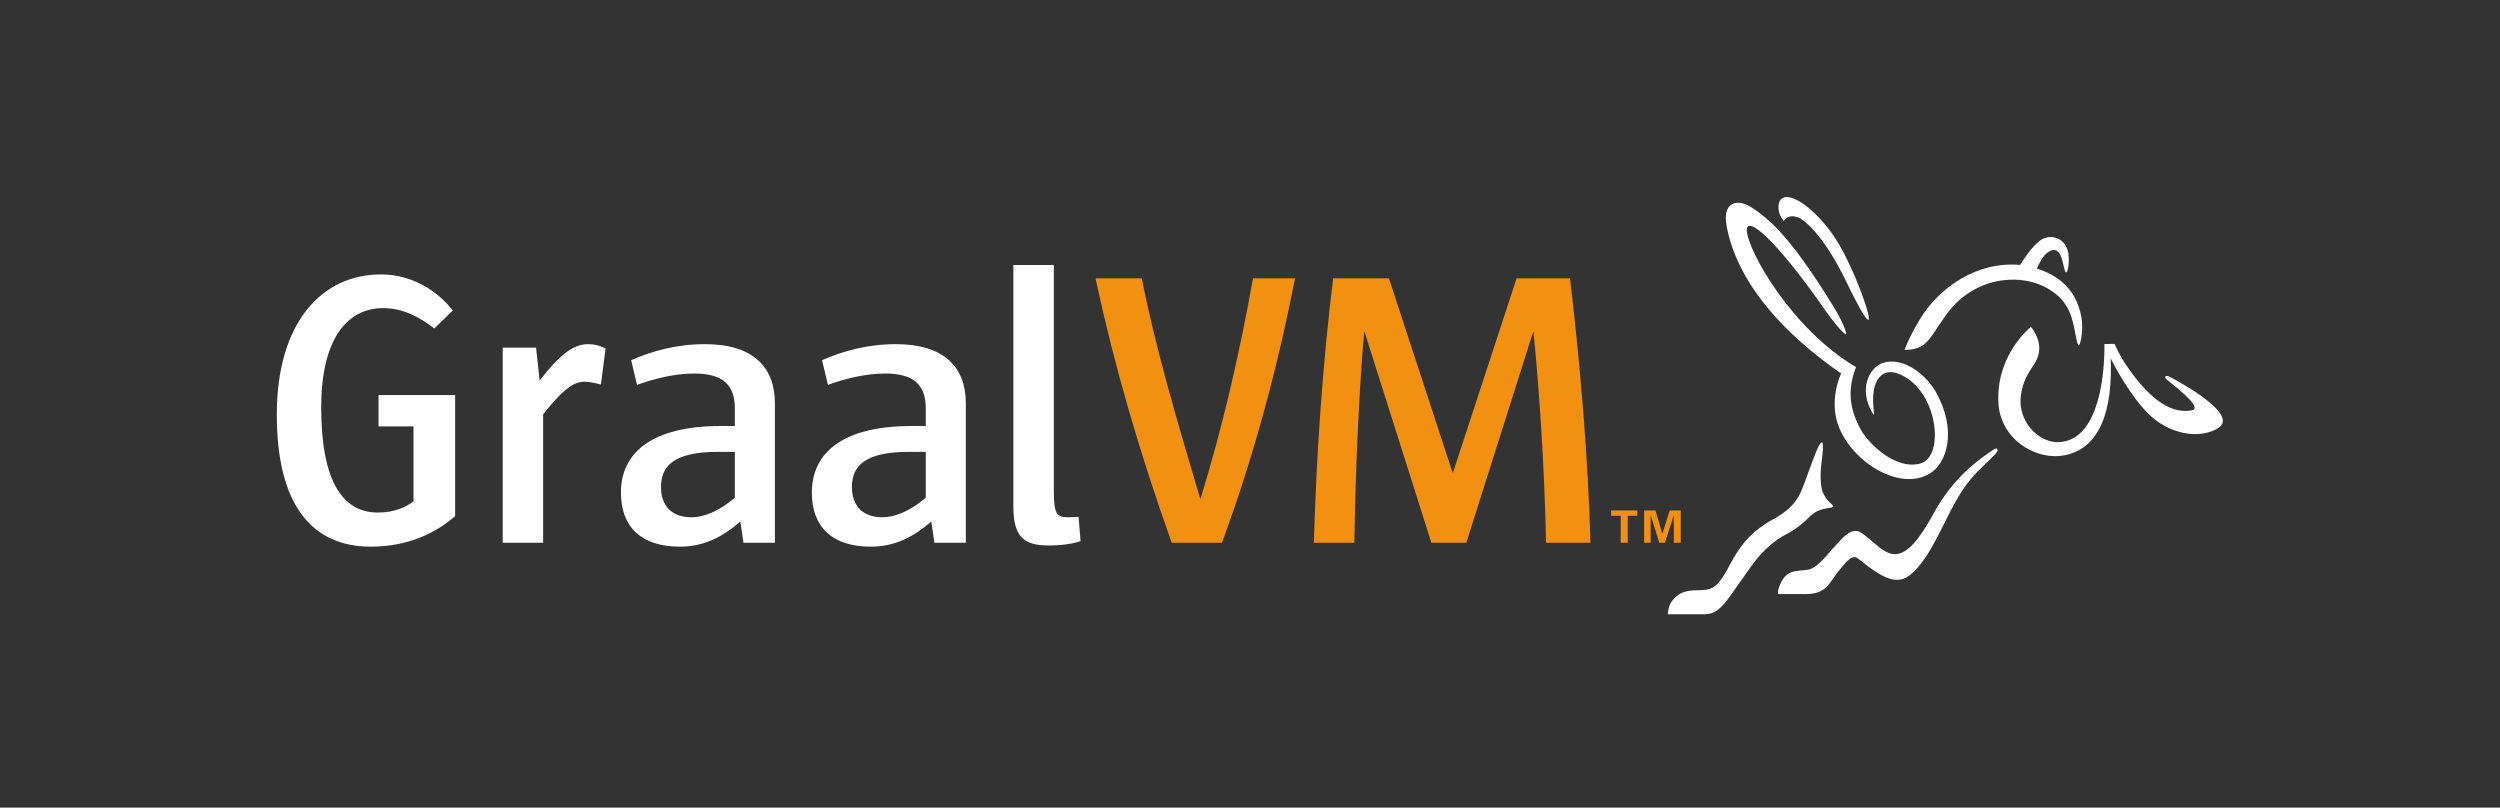 <svg width="356" height="115" viewBox="0 0 356 115" fill="none" xmlns="http://www.w3.org/2000/svg">
<rect x="0" y="0" width="356" height="115" fill="#333333" stroke="none"/>
<path d="M149.395 77.674C145.983 77.674 144.305 76.671 144.305 72.154V37.74H150.066V69.922C150.066 73.156 150.46 73.658 152.081 73.658C152.585 73.658 153.199 73.602 153.592 73.602L153.87 77.061C152.696 77.451 151.131 77.674 149.395 77.674ZM131.829 64.344H129.423C122.99 64.344 121.313 66.463 121.313 69.364C121.313 71.985 122.824 73.658 125.62 73.658C127.578 73.658 129.76 72.654 131.829 70.87V64.344ZM133.06 77.284L132.612 74.273C130.15 76.392 127.522 77.843 123.998 77.843C118.515 77.843 115.607 75.052 115.607 70.145C115.607 64.456 120.025 60.664 129.815 60.664H131.829V58.153C131.829 54.806 130.094 53.189 126.067 53.189C123.158 53.189 120.194 53.97 117.9 54.806L117.061 51.293C119.97 50.01 123.494 49.007 127.578 49.007C134.514 49.007 137.534 52.353 137.534 57.428V77.284H133.06ZM104.642 64.344H102.237C95.804 64.344 94.125 66.463 94.125 69.364C94.125 71.985 95.636 73.658 98.433 73.658C100.39 73.658 102.572 72.654 104.642 70.87V64.344ZM105.872 77.284L105.425 74.273C102.964 76.392 100.335 77.843 96.81 77.843C91.329 77.843 88.421 75.052 88.421 70.145C88.421 64.456 92.84 60.664 102.629 60.664H104.642V58.153C104.642 54.806 102.907 53.189 98.88 53.189C95.971 53.189 93.007 53.97 90.713 54.806L89.874 51.293C92.783 50.01 96.308 49.007 100.39 49.007C107.327 49.007 110.347 52.353 110.347 57.428V77.284H105.872ZM85.567 54.752C84.504 54.473 83.777 54.36 83.217 54.36C81.595 54.36 80.085 55.588 77.344 58.99V77.284H71.583V49.508H76.337L76.841 54.193C79.861 50.29 81.763 49.007 83.777 49.007C84.504 49.007 85.343 49.173 86.238 49.619L85.567 54.752ZM52.786 77.843C44.396 77.843 39.417 71.874 39.417 59.046C39.417 45.883 45.85 39.079 54.24 39.079C58.659 39.079 62.239 41.366 64.478 44.21L61.848 46.775C59.666 45.102 57.317 43.875 54.575 43.875C49.206 43.875 45.739 48.616 45.739 57.986C45.739 68.807 48.927 72.989 53.849 72.989C56.198 72.989 57.932 72.154 58.883 71.372V60.72H53.904V56.257H64.813V73.492C62.016 75.946 58.044 77.843 52.786 77.843Z" fill="#FFFFFF"/>
<path d="M234.127 72.688H235.739L236.714 76.032L237.766 72.688H239.335V77.284H238.353V73.344L237.098 77.284H236.282L235.051 73.344V77.284H234.127V72.688ZM230.793 73.451H229.423V72.688H233.16V73.451H231.79V77.284H230.793V73.451ZM220.158 77.284C219.934 66.352 219.151 55.031 218.369 47.277H218.313L208.803 77.284H203.826L194.315 47.277H194.26C193.534 55.588 193.03 66.352 192.862 77.284H187.1C187.434 65.069 188.329 51.907 189.84 39.636H197.784L206.846 67.3H206.902L215.963 39.636H223.572C225.025 51.907 226.144 65.069 226.48 77.284H220.158ZM174.008 77.284H166.848C162.263 64.4 158.738 52.353 155.998 39.636H162.598C164.555 49.676 167.745 60.328 170.932 71.094C174.065 60.942 176.47 50.569 178.429 39.636H184.413C181.951 52.185 178.651 64.679 174.008 77.284Z" fill="#F29111"/>
<path d="M253.179 84.595C253.179 84.595 257.074 84.604 257.081 84.6C260.128 84.6 260.469 83.002 261.784 81.357C263.098 79.713 263.792 78.933 264.597 79.544C267.431 81.807 269.789 83.528 271.854 81.979C275.591 79.124 277.242 72.127 280.74 68.103C281.558 67.062 283.38 65.519 284.247 64.52C284.654 64.093 284.42 63.688 284.001 63.939C282.237 65.121 278.261 67.705 275.316 73.164C272.596 78.112 270.63 79.8 268.436 78.489C267.311 77.862 266.619 76.96 265.089 75.893C263.559 74.824 262.067 77.014 261.281 77.799C260.493 78.583 258.893 80.856 257.516 81.118C256.139 81.379 254.597 80.987 253.647 82.883C253.09 83.962 253.179 84.595 253.179 84.595Z" fill="#FFFFFF"/>
<path d="M289.212 46.524C290.815 48.676 290.696 50.514 289.399 52.257C288.476 53.648 287.914 54.812 287.734 56.698C287.5 59.81 289.865 62.678 292.697 62.96C294.117 63.018 295.346 62.549 296.356 61.553C299.709 58.25 299.693 50.204 299.67 48.989L301.13 48.971C301.281 49.357 301.782 50.53 302.799 52.034C306.547 57.567 309.661 58.925 312.156 58.421C313.865 58.031 308.914 54.408 308.511 54.022C308.11 53.636 308.371 53.316 309.089 53.719C309.318 53.848 318.847 58.788 316.001 60.863C313.613 62.488 309.562 62.052 306.5 59.451C303.404 56.732 300.787 51.465 300.761 51.413L300.593 51.07C300.593 51.07 300.568 51.023 300.567 51.074C300.572 51.248 300.584 51.749 300.586 51.867C300.735 60.065 298.149 64.463 293.222 64.937C289.481 65.227 285.171 62.488 284.618 57.921C283.995 51.327 288.31 47.289 289.212 46.524Z" fill="#FFFFFF"/>
<path d="M254.004 31.477C254.004 31.477 254.616 30.306 256.211 31.039C257.465 31.643 260.031 34.253 262.761 39.799C267.585 49.811 266.43 44.782 264.201 39.517C263.277 37.332 262.204 35.176 261.019 33.449C259.819 31.701 257.871 29.597 256.199 28.651C253.664 27.244 253.106 28.623 253.282 29.934C253.382 30.753 254.004 31.477 254.004 31.477Z" fill="#FFFFFF"/>
<path d="M273.505 45.279C275.742 41.673 280.413 37.674 286.472 37.674C286.855 37.674 287.246 37.69 287.641 37.724C287.647 37.724 287.652 37.725 287.655 37.726C288.534 36.337 289.835 34.524 290.92 34.004C292.183 33.4 293.867 33.875 294.422 35.605C294.8 36.784 294.502 39.007 294.168 38.769C293.743 38.465 293.79 34.552 291.684 35.872C290.87 36.385 290.253 37.759 290.054 38.248C292.303 38.944 294.003 40.145 295.129 41.836C295.85 42.975 297.027 45.553 296.253 48.675C295.912 50.057 295.71 48.345 295.337 46.548C294.991 45.036 294.548 43.353 292.792 41.907C291.038 40.462 288.443 39.557 285.369 39.895C282.393 40.229 279.723 41.694 277.75 44.021C277.262 44.596 276.087 46.333 275.866 46.67C274.553 48.693 273.801 49.846 271.206 49.82C271.621 48.723 272.323 47.183 273.505 45.279Z" fill="#FFFFFF"/>
<path d="M249.254 29.434C250.656 30.29 252.379 31.685 254.223 33.838C256.236 36.191 258.541 39.486 261.073 43.633C262.549 46.047 262.976 47.447 262.897 47.612C262.895 47.612 262.895 47.612 262.895 47.612C262.855 47.612 262.319 47.544 259.935 44.226C254.681 36.615 250.068 31.574 248.949 32.212L248.946 32.214C248.813 32.298 248.741 32.469 248.738 32.725C248.823 35.708 255.192 46.931 264.298 52.271C262.967 55.638 263.459 58.445 264.996 61.215C266.048 63.114 269.917 67.01 273.492 65.992C277.065 64.974 275.938 55.101 270.063 53.119C268.382 52.606 267.321 53.655 266.945 55.071C266.589 56.409 266.756 58.051 266.869 58.833C266.911 59.118 266.778 59.037 266.701 58.912C264.557 55.403 266.19 52.285 268.191 51.655C270.528 50.919 273.715 52.589 275.64 55.751C278.735 61.276 277.277 65.954 274.798 67.433C270.343 70.148 263.058 65.41 261.533 59.843C260.961 57.528 261.314 55.133 262.176 53.184C249.258 44.228 246.358 35.826 245.784 31.599C245.474 28.827 247.384 28.291 249.254 29.434Z" fill="#FFFFFF"/>
<path d="M260.742 71.714C260.084 71.156 259.709 70.516 259.494 69.923C259.263 69.061 259.132 67.692 259.422 65.524C260.068 60.706 258.657 64.241 258.657 64.241C258.202 65.33 257.77 66.532 257.4 67.561L257.376 67.627C257.043 68.553 256.754 69.353 256.532 69.843C255.497 72.383 253.383 73.449 251.884 74.288C250.242 75.356 248.386 76.564 246.448 80.216C244.696 83.521 244.018 84.046 241.923 84.046C239.85 84.046 239.027 84.45 238.127 85.542C237.595 86.192 237.516 87.169 237.504 87.471L242.71 87.471C244.589 87.471 245.533 86.11 247.246 83.64L247.572 83.17C248.801 81.6 250.736 77.926 254.377 76.066C255.774 75.352 256.949 74.357 257.854 73.421C258.225 73.11 258.587 72.857 258.946 72.714C260.499 72.1 261.653 72.487 260.742 71.714Z" fill="#FFFFFF"/>
</svg>
